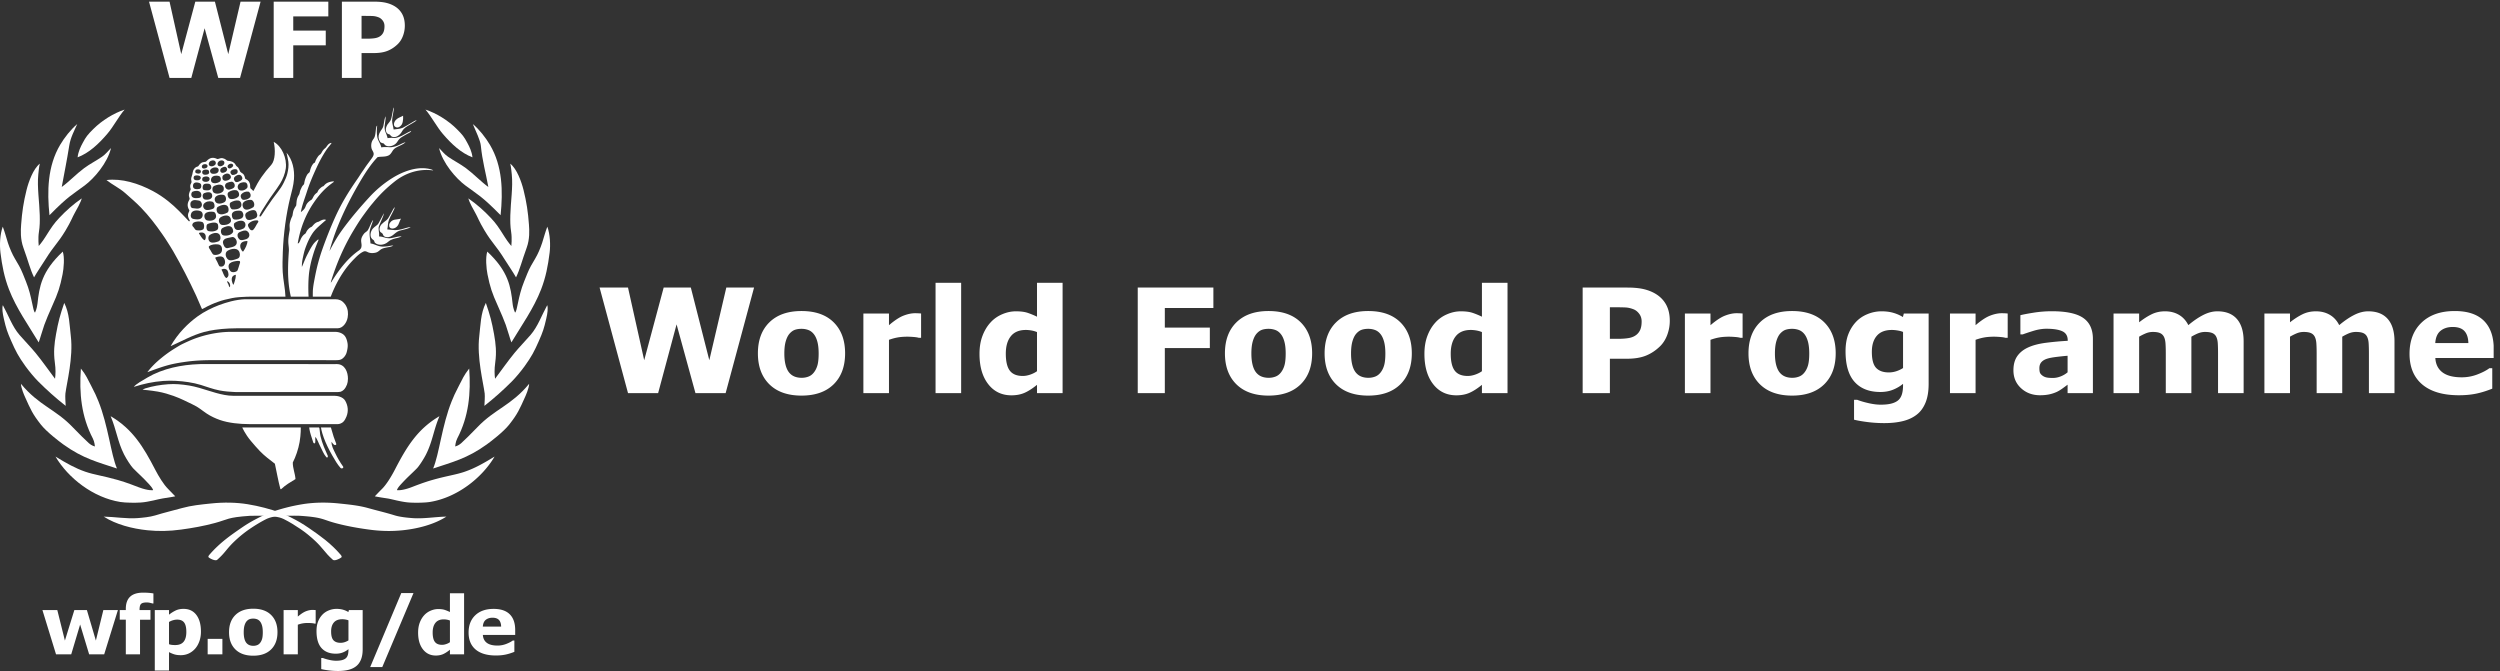 <svg xmlns="http://www.w3.org/2000/svg" viewBox="0 0 1408.187 377.947" height="377.947" width="1408.187"><rect x="0" y="0" width="1408.187" height="377.947" fill="#333333" stroke="none"/><defs><clipPath id="a"><path d="M0 0h10561v2834.65H0z"></path></clipPath></defs><g clip-path="url(#a)" fill="#fff" transform="matrix(.133 0 0 -.133 0 377.947)"><path d="M3193.57 1623.83l-120.39-447.06h-127.81L2865.41 1468l-78.16-291.23h-127.5l-120.4 447.06h120.34l68.58-307.75 82.5 307.75h114.99l78.27-307.75 72.01 307.75h117.53M3446.1 1263.24c7.01 8.6 12.26 18.96 15.77 31.08 3.49 12.11 5.25 28.87 5.25 50.28 0 19.82-1.8 36.43-5.41 49.85-3.6 13.41-8.6 24.12-15.01 32.12-6.41 8.2-14.11 14.01-23.12 17.43-9 3.38-18.72 5.08-29.12 5.08-10.41 0-19.66-1.39-27.77-4.19-8.1-2.81-15.87-8.41-23.26-16.82-6.61-7.8-11.87-18.52-15.77-32.13-3.91-13.61-5.86-30.72-5.86-51.34 0-18.41 1.71-34.36 5.11-47.88 3.4-13.52 8.4-24.37 15.01-32.58 6.4-7.81 14.06-13.5 22.97-17.11 8.9-3.6 19.07-5.41 30.47-5.41 9.81 0 19.17 1.65 28.08 4.96 8.89 3.3 16.46 8.85 22.66 16.66zm133.02 81.97c0-55.44-16.18-99.13-48.49-131.06-32.33-31.92-77.72-47.88-136.17-47.88-58.44 0-103.83 15.96-136.16 47.88-32.32 31.93-48.49 75.62-48.49 131.06 0 55.85 16.26 99.68 48.79 131.5 32.53 31.83 77.81 47.73 135.86 47.73 58.85 0 104.34-16.01 136.46-48.02 32.13-32.03 48.2-75.76 48.2-131.21M3900.96 1410.96h-9.58c-4.59 1.59-11.99 2.8-22.18 3.6-10.18.79-18.67 1.2-25.45 1.2-15.38 0-28.96-1-40.74-3-11.79-2.01-24.47-5.4-38.05-10.21v-225.78h-108.39v337.18h108.39v-49.55c23.77 20.42 44.43 33.97 62.01 40.68 17.57 6.71 33.75 10.07 48.53 10.07 3.79 0 8.09-.11 12.88-.3 4.8-.21 8.99-.51 12.58-.9v-102.99M3962.21 1176.77h108.39v467.18h-108.39zM4391.86 1269.57v165.7c-7.6 3.2-15.58 5.51-23.97 6.91-8.38 1.41-16.07 2.11-23.07 2.11-28.36 0-49.63-8.87-63.81-26.62-14.17-17.74-21.27-42.35-21.27-73.82 0-33.08 5.69-57.08 17.08-72.02 11.38-14.93 29.65-22.39 54.82-22.39 9.79 0 20.17 1.84 31.15 5.56 10.99 3.7 20.67 8.56 29.07 14.57zm108.37-92.8h-108.37v35.13c-18.61-15.21-35.99-26.42-52.19-33.63-16.2-7.19-34.88-10.8-56.07-10.8-40.99 0-73.77 15.8-98.36 47.43-24.6 31.62-36.89 74.26-36.89 127.9 0 28.63 4.16 54 12.45 76.12 8.3 22.11 19.64 41.07 34.04 56.89 13.59 15.01 30.08 26.67 49.47 34.98 19.4 8.3 38.79 12.45 58.18 12.45 20.19 0 36.73-2.14 49.63-6.44 12.88-4.32 26.14-9.77 39.74-16.37v143.52h108.37v-467.18M5138.85 1537.36h-205.66v-83.17h190.65v-86.47h-190.65v-190.95H4818.5v447.06h320.35v-86.47M5424.09 1263.24c7 8.6 12.25 18.96 15.75 31.08 3.5 12.11 5.25 28.87 5.25 50.28 0 19.82-1.79 36.43-5.41 49.85-3.58 13.41-8.59 24.12-15.01 32.12-6.39 8.2-14.09 14.01-23.11 17.43-9.01 3.38-18.72 5.08-29.11 5.08-10.42 0-19.66-1.39-27.79-4.19-8.1-2.81-15.87-8.41-23.25-16.82-6.62-7.8-11.87-18.52-15.78-32.13-3.91-13.61-5.86-30.72-5.86-51.34 0-18.41 1.71-34.36 5.12-47.88 3.39-13.52 8.4-24.37 15.02-32.58 6.39-7.81 14.05-13.5 22.96-17.11 8.9-3.6 19.07-5.41 30.47-5.41 9.81 0 19.17 1.65 28.08 4.96 8.89 3.3 16.45 8.85 22.67 16.66zm132.99 81.97c0-55.44-16.15-99.13-48.47-131.06-32.35-31.92-77.73-47.88-136.16-47.88-58.45 0-103.85 15.96-136.18 47.88-32.31 31.93-48.48 75.62-48.48 131.06 0 55.85 16.26 99.68 48.79 131.5 32.54 31.83 77.81 47.73 135.87 47.73 58.84 0 104.33-16.01 136.45-48.02 32.12-32.03 48.18-75.76 48.18-131.21M5846.23 1263.24c7 8.6 12.25 18.96 15.75 31.08 3.5 12.11 5.25 28.87 5.25 50.28 0 19.82-1.8 36.43-5.41 49.85-3.59 13.41-8.59 24.12-15.01 32.12-6.39 8.2-14.1 14.01-23.12 17.43-9 3.38-18.71 5.08-29.11 5.08-10.41 0-19.66-1.39-27.79-4.19-8.09-2.81-15.86-8.41-23.24-16.82-6.62-7.8-11.88-18.52-15.78-32.13-3.91-13.61-5.86-30.72-5.86-51.34 0-18.41 1.71-34.36 5.12-47.88 3.39-13.52 8.39-24.37 15.02-32.58 6.39-7.81 14.04-13.5 22.95-17.11 8.91-3.6 19.08-5.41 30.48-5.41 9.81 0 19.16 1.65 28.08 4.96 8.89 3.3 16.44 8.85 22.67 16.66zm132.99 81.97c0-55.44-16.16-99.13-48.47-131.06-32.35-31.92-77.73-47.88-136.17-47.88-58.44 0-103.84 15.96-136.17 47.88-32.31 31.93-48.49 75.62-48.49 131.06 0 55.85 16.27 99.68 48.79 131.5 32.54 31.83 77.81 47.73 135.87 47.73 58.85 0 104.34-16.01 136.46-48.02 32.12-32.03 48.18-75.76 48.18-131.21M6276.17 1269.57v165.7c-7.61 3.2-15.57 5.51-23.97 6.91-8.4 1.41-16.07 2.11-23.06 2.11-28.38 0-49.63-8.87-63.81-26.62-14.19-17.74-21.28-42.35-21.28-73.82 0-33.08 5.7-57.08 17.08-72.02 11.37-14.93 29.65-22.39 54.82-22.39 9.79 0 20.16 1.84 31.15 5.56 10.98 3.7 20.68 8.56 29.07 14.57zm108.38-92.8h-108.38v35.13c-18.61-15.21-36-26.42-52.18-33.63-16.2-7.19-34.89-10.8-56.08-10.8-40.98 0-73.77 15.8-98.35 47.43-24.6 31.62-36.9 74.26-36.9 127.9 0 28.63 4.15 54 12.45 76.12 8.29 22.11 19.65 41.07 34.04 56.89 13.59 15.01 30.08 26.67 49.48 34.98 19.39 8.3 38.78 12.45 58.17 12.45 20.18 0 36.74-2.14 49.62-6.44 12.89-4.32 26.15-9.77 39.75-16.37v143.52h108.38v-467.18M6952.59 1480.15c0 12.59-3.41 23.42-10.21 32.51-6.8 9.08-14.7 15.43-23.7 19.01-12.02 4.8-23.72 7.44-35.15 7.94-11.4.5-26.61.75-45.62.75h-19.82v-133.6h33.04c19.61 0 35.77 1.19 48.47 3.59 12.71 2.41 23.36 7.18 31.99 14.38 7.4 6.38 12.74 14.03 16.06 22.92 3.3 8.87 4.94 19.71 4.94 32.5zm119.2 2.57c0-20.02-3.5-39.59-10.51-58.7-7-19.13-17.01-35.18-30.03-48.19-17.82-17.62-37.68-30.93-59.58-39.93-21.93-9-49.19-13.52-81.83-13.52h-71.75v-145.61H6702.8v447.06h189.75c28.42 0 52.39-2.45 71.92-7.36 19.5-4.91 36.76-12.26 51.78-22.06 18.01-11.82 31.77-26.93 41.28-45.35 9.5-18.4 14.26-40.52 14.26-66.34M7380.16 1410.96h-9.58c-4.58 1.59-11.99 2.8-22.18 3.6-10.18.79-18.67 1.2-25.45 1.2-15.38 0-28.95-1-40.73-3-11.8-2.01-24.49-5.4-38.06-10.21v-225.78h-108.38v337.18h108.38v-49.55c23.76 20.42 44.43 33.97 62.01 40.68 17.57 6.71 33.75 10.07 48.54 10.07 3.79 0 8.08-.11 12.88-.3 4.78-.21 8.98-.51 12.57-.9v-102.99M7641.4 1263.24c7 8.6 12.26 18.96 15.78 31.08 3.48 12.11 5.25 28.87 5.25 50.28 0 19.82-1.82 36.43-5.4 49.85-3.62 13.41-8.63 24.12-15.02 32.12-6.42 8.2-14.12 14.01-23.12 17.43-9 3.38-18.72 5.08-29.13 5.08-10.42 0-19.66-1.39-27.76-4.19-8.11-2.81-15.87-8.41-23.27-16.82-6.61-7.8-11.86-18.52-15.77-32.13-3.9-13.61-5.86-30.72-5.86-51.34 0-18.41 1.71-34.36 5.1-47.88 3.42-13.52 8.42-24.37 15.02-32.58 6.4-7.81 14.07-13.5 22.98-17.11 8.89-3.6 19.05-5.41 30.46-5.41 9.8 0 19.16 1.65 28.08 4.96 8.9 3.3 16.47 8.85 22.66 16.66zm133.02 81.97c0-55.44-16.18-99.13-48.5-131.06-32.31-31.92-77.72-47.88-136.16-47.88-58.45 0-103.83 15.96-136.16 47.88-32.33 31.93-48.49 75.62-48.49 131.06 0 55.85 16.25 99.68 48.8 131.5 32.52 31.83 77.81 47.73 135.85 47.73 58.85 0 104.34-16.01 136.46-48.02 32.13-32.03 48.2-75.76 48.2-131.21M8059.68 1283.05v152.83c-6.2 2.59-13.81 4.66-22.78 6.16-8.98 1.5-17.08 2.25-24.27 2.25-28.36 0-49.62-8.17-63.8-24.46-14.19-16.32-21.28-39.1-21.28-68.31 0-32.44 6.04-55.05 18.14-67.87 12.07-12.81 30.01-19.21 53.77-19.21 10.77 0 21.37 1.7 31.74 5.1 10.39 3.4 19.88 7.91 28.48 13.51zm108.38-67.55c0-31.62-4.51-58.24-13.51-79.85-9.01-21.63-21.62-38.54-37.85-50.75-16.2-12.41-35.77-21.36-58.69-26.87-22.91-5.51-48.79-8.26-77.6-8.26-23.43 0-46.51 1.39-69.21 4.21-22.72 2.8-42.38 6.2-58.99 10.2v84.37h13.18c13.19-5.21 29.28-9.95 48.27-14.26 18.99-4.3 35.97-6.46 50.97-6.46 19.97 0 36.22 1.86 48.72 5.56 12.48 3.7 22.02 8.96 28.62 15.76 6.19 6.41 10.7 14.61 13.48 24.61 2.82 10.01 4.23 22.02 4.23 36.04v6.31c-13-10.62-27.41-19.03-43.2-25.22-15.78-6.22-33.38-9.32-52.77-9.32-47.17 0-83.56 14.21-109.16 42.63-25.59 28.43-38.38 71.67-38.38 129.72 0 27.82 3.9 51.83 11.69 72.05 7.81 20.22 18.79 37.83 32.99 52.84 13.2 14 29.45 24.92 48.73 32.72 19.3 7.82 39.03 11.71 59.22 11.71 18.21 0 34.75-2.14 49.62-6.44 14.91-4.32 28.44-10.27 40.65-17.87l3.9 15.02h105.09V1215.5M8502.85 1410.96h-9.59c-4.6 1.59-11.99 2.8-22.17 3.6-10.2.79-18.67 1.2-25.48 1.2-15.37 0-28.94-1-40.73-3-11.78-2.01-24.46-5.4-38.04-10.21v-225.78h-108.41v337.18h108.41v-49.55c23.76 20.42 44.43 33.97 62 40.68 17.58 6.71 33.76 10.07 48.53 10.07 3.8 0 8.1-.11 12.88-.3 4.8-.21 9-.51 12.6-.9v-102.99M8756.57 1264.96V1335c-14.61-1.2-30.41-2.85-47.42-4.94-17.05-2.1-29.95-4.53-38.74-7.34-10.83-3.39-19.08-8.32-24.78-14.81-5.7-6.49-8.55-15.02-8.55-25.58 0-6.99.6-12.68 1.79-17.06 1.21-4.4 4.22-8.59 9.03-12.57 4.6-4 10.09-6.94 16.49-8.83 6.42-1.9 16.43-2.84 30.03-2.84 10.82 0 21.77 2.18 32.88 6.57 11.11 4.39 20.87 10.18 29.27 17.36zm0-52.46c-5.79-4.41-13.02-9.71-21.61-15.91-8.6-6.21-16.72-11.11-24.34-14.71a153.148 153.148 0 0 0-33.01-10.67c-11.4-2.29-23.92-3.44-37.53-3.44-32.02 0-58.84 9.9-80.46 29.71-21.63 19.83-32.43 45.14-32.43 75.97 0 24.62 5.5 44.74 16.53 60.35 10.99 15.61 26.61 27.92 46.81 36.92 20.02 9.02 44.85 15.41 74.47 19.22 29.62 3.8 60.35 6.6 92.17 8.4v1.81c0 18.62-7.6 31.47-22.82 38.58-15.22 7.1-37.62 10.67-67.25 10.67-17.81 0-36.82-3.16-57.05-9.47-20.21-6.31-34.71-11.15-43.53-14.57h-9.9v81.37c11.4 3.01 29.96 6.55 55.68 10.66s51.5 6.16 77.31 6.16c61.46 0 105.85-9.46 133.16-28.37 27.31-18.92 40.98-48.6 40.98-89.03v-229.38h-107.18v35.73M9280.82 1415.76v-238.99h-108.38v168.44c0 16.4-.4 30.37-1.21 41.88-.79 11.51-2.98 20.86-6.6 28.08-3.59 7.19-9.07 12.45-16.36 15.76-7.32 3.3-17.57 4.95-30.77 4.95-10.62 0-20.92-2.16-30.92-6.45-10.02-4.31-19.02-8.87-27.03-13.67v-238.99h-108.38v337.18h108.38v-37.24c18.58 14.61 36.38 26.02 53.37 34.23 16.99 8.2 35.78 12.3 56.38 12.3 22.2 0 41.79-4.95 58.78-14.85 16.98-9.91 30.27-24.47 39.88-43.69 21.57 18.21 42.55 32.53 62.95 42.94 20.38 10.4 40.37 15.6 59.97 15.6 36.36 0 64.01-10.9 82.88-32.71 18.9-21.83 28.35-53.24 28.35-94.29v-219.47h-108.4v168.44c0 16.61-.34 30.62-1.06 42.04-.69 11.39-2.85 20.7-6.43 27.92-3.41 7.19-8.82 12.45-16.23 15.76-7.41 3.3-17.8 4.95-31.23 4.95-8.99 0-17.81-1.56-26.4-4.66-8.62-3.09-19.13-8.26-31.54-15.46M9919.76 1415.76v-238.99h-108.4v168.44c0 16.4-.41 30.37-1.19 41.88-.81 11.51-3.01 20.86-6.6 28.08-3.61 7.19-9.06 12.45-16.36 15.76-7.31 3.3-17.58 4.95-30.79 4.95-10.62 0-20.92-2.16-30.93-6.45-10.01-4.31-19.01-8.87-27.02-13.67v-238.99h-108.38v337.18h108.38v-37.24c18.61 14.61 36.4 26.02 53.39 34.23 16.99 8.2 35.77 12.3 56.38 12.3 22.18 0 41.76-4.95 58.76-14.85 16.99-9.91 30.29-24.47 39.88-43.69 21.59 18.21 42.57 32.53 62.95 42.94 20.4 10.4 40.37 15.6 59.97 15.6 36.4 0 64-10.9 82.9-32.71 18.9-21.83 28.3-53.24 28.3-94.29v-219.47h-108.3v168.44c0 16.61-.4 30.62-1.1 42.04-.7 11.39-2.9 20.7-6.5 27.92-3.4 7.19-8.8 12.45-16.2 15.76-7.4 3.3-17.79 4.95-31.19 4.95-9.02 0-17.82-1.56-26.44-4.66-8.6-3.09-19.1-8.26-31.51-15.46M10453.9 1388.74c-.6 22.62-6.2 39.63-16.8 51.04-10.6 11.41-27.1 17.12-49.6 17.12-20.8 0-37.9-5.41-51.3-16.21-13.4-10.82-20.9-28.14-22.5-51.95zm107.5-63.35H10314c1.6-26.42 11.6-46.64 30.2-60.65 18.5-14.01 45.8-21.02 81.8-21.02 22.8 0 44.9 4.1 66.3 12.31 21.5 8.21 38.4 17.01 50.8 26.43h12v-86.77c-24.4-9.82-47.4-16.92-69.1-21.32-21.6-4.4-45.5-6.6-71.7-6.6-67.7 0-119.5 15.21-155.6 45.63-36 30.42-54 73.76-54 130 0 55.63 17.1 99.73 51.2 132.27 34.1 32.52 80.9 48.77 140.4 48.77 54.8 0 96-13.85 123.7-41.58 27.6-27.72 41.4-67.59 41.4-119.64v-37.83M1340.5 2131.16c12.51 27.07 24.09 48.62 40.79 74.3 7.37 11.33 15.69 19.22 23.11 30.67-3.54 1.03-8.73-1.9-10.96-3.5-7.42-5.38-10.77-14.12-16.71-18.79-14.03-11.09-13.64-21.11-21-26.29-6.57-4.63-8.45-7.68-13.05-14.9-3.08-4.82-5.35-8.73-8.6-18.22-1.15-3.43-3.45-.4-8.92-7.94-7.19-9.8-10.41-20.39-13.39-32.26-.96-3.9-7.59-5.97-11.86-14.07-5.71-10.92-9.43-21.03-11.9-36.95-.62-3.69-6.86-6.25-11.16-16.53-3.05-7.23-5.24-8.83-7.9-22.45-1.65-8.32-5.43-9.51-9.7-21.57-3.3-9.2-3.43-18.06-4.58-30.08-.27-2.33-4.2-6.95-7.83-13.69-6.1-11.26-5.9-18.78-8.32-30.41-.93-4.2-5.65-9.77-10.18-27.79-3.98-15.98-.33-26.58-1.68-34.45-3.53-20.45-7.03-38.21-5.14-58.35.94-9.85 2.44-20.01 1.78-29.48-1.87-29.7-3.48-54.17-3.32-87.83.11-18.32 1.54-43.41 4.32-64.29 3.04-23.06 7.44-41.07 7.44-41.07h75.14s-2.94 43.45.95 89.19c2.31 27.42 8.83 56.48 14.76 76.89 7.51 26.03 12.18 39.51 26.37 73.85.3.76-.1 3.98-3.85.83-7.84-6.58-14.39-12.37-20.58-21.69-9.45-14.25-15.21-25.99-22.87-40.63-8.95-17.02-13.89-31.84-23.11-52.52-.54 14.92 1.88 29.12 4.91 42.87 3.1 14.04 5.56 25.16 9.98 37.26 7.83 21.35 15.43 39.16 27.99 59.03 7.27 11.47 16.57 21.77 26.01 30.32 11.29 10.32 21.73 19.4 33.55 29.5-12.42 6.4-28.96-6.96-32.27-7.65-17.47-3.41-24.58-19.61-29.93-21.83-7.65-3.19-12.07-7.87-17.38-14.32-4.09-4.86-5.32-12.34-9.59-14.98-7.13-4.45-12.37-11.15-17.27-20.51-2.01-3.86-7.5-22.13-13.59-19.78 10.42 61.93 32.28 120 67.38 171.7 22.25 32.77 46.45 60.88 82.12 86.1 4.7 3.33 5.61 4.89-.95 4.66-33.34-4.06-35.38-19.28-40.87-20.71-5.2-1.35-11.65-7.52-15.77-11.53-7.41-7.33-7.28-13.5-10.13-15.43-6.08-4.25-10.66-8.66-14.81-16.02-2.19-3.85-5.86-12.31-9.11-14.24-8.57-4.96-16.86-12.19-20.99-19.99-3.05-5.7-4.27-11.89-8.25-17.49-4.27-6.02-10.23-10.53-15.36-14.88 3.9 26.46 16.37 57.82 24.95 84.87 11.53 36.12 25.54 68.95 41.33 103.07M1417.21 1916.66c28.44 63.86 58.37 111.9 97.26 168.11 5.08 7.37 9.64 14.58 14.08 21.49 2 3.11 11.56 16.85 13.55 19.76 13.04 19.69 18.52 25.71 31.86 44.53 3.62 5.11 6.55 9.13 8.09 15.04 2.84 11.01-6.61 18.39-8.79 28.96-2.2 10.79-.99 22.57 3.96 31.68 3.1 5.7 6.19 7.93 9.31 15.57 6.07 14.74 3.97 46.6 10.87 47.43-1.75-15.12-2.15-32.12.23-46.62 2.76-16.93 13.03-27.19 17.27-45.12 11.43 2.06 23.83 1.57 33.45.74 9.54-.82 21.61 1.83 31.4 5.18 13.26 4.53 24.27 12.78 37.79 15.98-11.5-11.05-27.73-15.2-41.33-23.59-5-3.14-9.71-7.29-13.05-12.45-5.46-8.51-9.78-16.64-18.34-20.37-15.19-6.63-28.24-3.49-45.57-6.71-25.76-26.54-50.01-62.63-72.38-100.59-56.73-95.97-104.04-195.36-131.54-297.28 9.51 17.73 18.6 34.88 28.9 51.75 11.38 18.74 24.18 37.09 38.13 55.47 32.66 43.05 64.97 80.64 101.18 120.19 29.21 31.96 61.24 58.76 96.95 81.18 47.19 29.57 105.41 50.28 156.56 39.6 5.82-1.36 14.14-2.91 17.77-6.74-64.11 8.98-121.54-13.42-164.39-47.74-33.86-27.08-62.39-54.56-91.39-90.27-14.98-17.22-28.45-36.13-41.83-54.45-14.02-19.27-26.45-39.55-38.77-59.83-41.55-68.61-72.99-141.25-96.12-216.51-.66-2.39-.81-4.79-1.46-7.16 1.09 1.69 2.71 3.53 3.81 5.25 31.12 50.61 68.55 99.45 115.96 132.22 4.14 2.82 8.45 8.26 9.57 12.53 5.12 20.09-10.19 29.75 10.99 57.52 4.86 6.38 11.51 8.71 16.1 14.64 8.67 13.4 15.74 37.41 23 43.86-3.65-15.64-12.61-32.14-14.53-48.26-2.03-17.68 2.49-32.14 3.28-50.88 12.52-1.71 22.21-7.01 32.03-10.04 15.28-4.77 24.46-3.56 39.57-2.25 6.45.54 18.15 4.31 25.1 2.89-14.61-7.98-34.33-6.51-49.28-14.14-10.46-5.36-13.49-13.27-27.92-16.05-12.84-2.5-23.64-1.16-31.98 3.12-6.49 3.27-11.56 4.64-17.39 1.85-15.56-7.47-26.18-18.02-38.7-30.65-29.08-29.26-52.81-61.92-74.96-104.75-5.86-11.39-11.13-22.64-16.13-34.25-2.47-5.65-8.6-21.34-8.6-21.34h-75.98s-.19 21.91.52 29.91c1.46 15.95 3.63 27.76 6.72 43.94 4.41 23.26 8.72 44.37 14.76 66.94 5.88 21.96 12.21 42.56 19.74 63.65 15.71 43.96 32.41 86.06 50.67 127.06M682.55 1324.81c27.73 22.67 48.266 35.82 75.958 52.32 11.242 6.74 28.254 14.34 41.336 20.27 47.984 21.68 111.465 37.67 171.27 38.77 1.08 0 1.015-.05 1.015-.05h445.9s-1.66.05 1.56.05c14.19 0 28.22-4.95 36.91-13.14 8.71-8.26 12.87-20.98 15.14-33.63 1.92-10.79.98-20.36-1.53-31.9-1.97-9.1-3.43-14.53-8.51-22.26-3.06-4.71-5.97-7.95-11.68-12.48-5.86-4.69-14.16-6.31-23.67-6.41-1-.04-3.12-.1-3.05-.08.1.08-521.56.08-521.56.08s-3.242.02-4.87.02c-34.15.1-70.094-1.64-103.836-6.04-25.844-3.53-51.743-7.56-76.723-14.06-31.503-8.22-61.835-19.63-92.116-30.92 16.785 22.33 36.16 41.25 58.457 59.46"></path><path d="M837.383 1502.22c27.398 19.79 60.66 36.04 90.12 47.32 14.954 5.66 34.817 11.93 50.6 15.86 19.06 4.81 40.967 8.42 58.827 8.94 5.39.15.79.04.79.04l382.46.04s8.19-.44 11.03-1c7.19-1.55 12.99-4.48 15.39-6.01 5.94-3.81 13.4-11.81 17.3-18.14 9.93-16.35 11.68-34 8.46-52.37-3.67-20.97-19.61-44.86-41.23-45.45-3.77-.1-11.28 0-11.28 0h-414.23s-24.104-.47-35.116-.87c-20.375-.8-42.965-3.12-60.754-5.74-15.215-2.19-30.078-5.07-45.312-9.15-51.07-13.8-95.446-39.69-141.856-59.85 31.258 54.64 73.54 96.49 114.8 126.38M623.434 1242.29c66.488 39.27 146.582 54.76 219.886 57.22 1.742.08 5.22.2 5.22.2l571.73-.04s1.04 0 6.21.04c34.65.04 47.31-34.36 47.15-62.15-.07-9.16-1.62-18.5-4.16-24.77-3.29-8.2-6.93-14.88-12.89-21.34-2.13-2.35-9.78-7.72-13.17-8.56-7.92-1.93-17.67-1.72-17.61-1.72.08 0-425.26-.07-425.26 0 0 0-22.95.92-38.876 2.46-11.47 1.14-20.176 2.33-32.09 4.59-29.285 5.82-53.562 15.36-78.926 23.19-16.918 5.23-34.714 9.12-53.277 11.93-34.132 5.22-71.413 7.6-105.886 4.98-43.847-3.24-82.847-11.83-124.554-25.08 7.054 11 36.37 27.13 56.504 39.05"></path><path d="M931.39 1063.01c-19.542 6.89-38.613 15.78-55.722 27.07-22.285 14.75-33.207 26.48-62.008 39.78-24.644 11.39-44.324 22.64-78.687 35.08-16.582 6.02-43.446 14.28-66.48 18.23-32.907 5.58-64.638 8.04-64.638 8.04s6.72 4.18 10.774 5.43c33.585 10.22 63.245 15.22 97.737 17.76 30.246 2.26 58.03-.69 88.356-5.41 12.44-1.98 28.613-5.8 42.668-9.81 45.637-12.99 97.524-33.59 143.548-33.67 2.57 0 2.277.04 2.277.04h426.315c12.87.04 36.93-4.12 46.6-21.21 11.2-19.67 14.68-43.13 5.27-66.6-2.85-7.05-7.58-17.15-14.37-23.29-5.97-5.39-15.67-8.86-21.27-8.86-1.62-.08-4.4 0-4.4 0h-371.69-2.03c-38 0-85.847 4.61-122.25 17.42M1100.71 931.168c-10.51 10.78-25.01 27.332-38.15 43.03-25.23 30.082-36.52 57.172-36.52 57.172h247.91s.66-28.6-5.07-61.722c-5.36-30.738-16.72-63.16-28.8-86.66-.44-24.078 9.72-46.468 11.39-70.25-20.36-12.5-42.26-24.886-60.51-42.43-1.17-1.07-3.05-1.07-3.82 1.82-9.77 36.66-14.93 69.36-22.95 105.61-22.6 17.46-43.79 33.024-63.48 53.43M1356.2 951.512c-7.01 12.937-12.24 30.027-20.29 40.207-1.73-9.06.4-14.65-.83-23.34-1.13-7.27-7.09-4.24-8.3-.82-3.48 9.838-7.17 21.99-10.35 32.07-5.29 16.82-6.98 31.7-6.98 31.7l41.24.04s1.59-.39 2.32-4.4c1.97-10.39 1.48-20.54 4.33-32.572 3.66-15.507 8.37-29.668 14.07-44.136 4.96-12.742 11.35-25.57 16.55-38.21.7-1.66 1.04-4.86-.21-6.52-1.53-1.923-4.16-1.68-5.67 0-11.81 13.437-16.57 28.628-25.88 45.98M1420.04 922.012c-7.01 14.957-16.88 31.758-16.02 48.726 4.56-5.988 6.44-10.29 12.72-13.63 2.87-.897 8.89-.057 7.38 4.962-2.77 9.36-7.08 17.27-11.06 30.078-5.92 18.952-11.67 39.202-11.67 39.202l-42.1.02s2.33-17.07 11.9-43.28c8.41-23.23 21.4-49.79 35.62-74.668 11.59-20.492 22.11-38.363 35.25-53.32 4.5-5.16 15.54-.633 10.76 6.066-12.47 17.64-24.11 37.172-32.78 55.844M1693.4 2344.9c-9.14-3.97-17.21-9.13-21.77-17.91-3.32-6.31-5.56-15.92.79-21.33 11.12-9.49 24.38.22 29.75 9.91 6.79 12.35 5.02 35.96 5.02 35.96s-7.89-4.11-13.79-6.63"></path><path d="M1703.06 2285.96c3.99 7.54 12.74 15.68 22.33 21.51 10.84 6.63 22.07 13.07 29.88 17.72 7.81 4.7 9.3 7.99 9.3 7.99s-6.44-2.22-9.96-4.3c-19.28-11.49-40.31-24.55-48.87-28.32-10.8-4.71-25.47-5.62-38.7-7.31-2.11 16.69-6.44 23.62-6.39 38.44.11 7.11 1.83 16.34 3.04 22.77 4.14 21.43 4.95 32.25 4.95 32.25s-3.27-3.05-4.46-12.48c-1.35-8.52-2.3-11.66-4.26-21.74-2.22-11.62-4.55-21.47-11.5-28.73-10.02-10.37-19.3-28.82-11.56-42.96 4.51-8.26 12.04-7.06 14.4-9.19 2.35-2.12 3.79-7.2 10.92-9.57 15.39-5.14 32.83 8.66 40.88 23.92"></path><path d="M1683.11 2241.89c5.22 8.49 10.58 14.43 18.81 19.49 13.67 8.32 23.8 13.96 32.13 18.23 3.62 1.81 6.63 3.97 7.55 7.83-3.73-1.4-17.83-8.03-31.83-16.35-10.03-5.99-27.27-13.47-38.85-14-4.59-.2-7.99.93-11.74 1.05-7.77.31-17.67-1.55-17.67-1.55s-2.51 10.98-5.83 18.89c-1.66 4.05-4.35 8.21-5.8 15.82-.97 5.08-1.26 12.7-.86 17.25 1.14 13.73 4.84 27.07 4.2 40.97-8.63-17.93-5.1-40.01-15.23-53.88-4.28-5.83-7.66-10.43-11.02-17.78-5.56-12.06-4.9-24.55 2.62-36.18 4.34-6.63 13.91-6.38 15.56-7.66 2.51-1.86 4.65-8.79 14.01-10.88 16.02-3.59 34.9 3.83 43.95 18.75M1687.58 1891.3c3.73 7.54 6.13 17.42 10.89 24.41-10.76-1.61-12.49-2.84-28.04-4.55-3.39-.32-10.4-3.84-12.72-6.15-6.15-6.21-11.52-11.97-9.13-22.38.92-4.05 4.5-7.02 6.49-7.65 12.93-4.2 26.05 3.49 32.51 16.32"></path><path d="M1700.7 1870.78c14.69 3.43 31.66 10.64 38.48 8.37-13.79-7.33-31.17-10-46.45-14.35-11.65-3.36-19.97-12.16-30.37-20.15-9.55-7.27-22.24-10.22-33.59-4.88-3.83 1.82-7.54 7.99-8.2 11.28-.6 2.63-6.08 5.27-8.89 7.58-2.83 2.36-4.2 8.25-4.26 10.52-.49 20.34 14.98 28.55 29.89 40.49 11.23 9 25.81 47.17 34.7 55.08-1.58-12.3-17.58-35.51-24.55-53.58-5.53-14.39-3.71-25.89-7.28-41.05 10.66-.68 22.54-2.91 33.28-3.08 8.42-.11 18.59 1.72 27.24 3.77"></path><path d="M1685.22 1839.43c-8.25-1.53-18.34-4.13-25.23-5.59-23.95-5.07-35.4 6.66-54.52 6.44 1.68 21.9-5.93 31.71.33 45.87 5.59 12.6 10.76 25.94 15.56 36.62 3.89 8.56 5.07 15.79 5.07 15.79s-5.8-8.69-22.32-40.86c-5.74-11.22-16.02-13.63-25.15-24.23-10.51-12.12-16.54-37.75 2.9-48.51 3.86-2.12 3.3-8.78 6.11-11.47 12.98-12.21 39.19-10.98 55.58 3.9 13.05 11.89 28.91 13.82 42.43 17.32 7.9 2.04 14.83 5.4 14.83 5.4s-3.75 1.53-15.59-.68M1205.22 1585.18c-.94 0-1.96 0 0 0zm-111.88 315.55c-7.99-10.56-11.69-22.7-20.5-31.92-4.6-4.83-11.63-2.57-15.27 2.99-4.05 6.29-10.59 15.18-5.73 21.4 8.01 10.26 24.76 16.81 39 14.96.84-.1 5.43-3.49 2.5-7.43zm-38.34-60.39c-4.47-11.96-17.8-13.26-29.14-15.62-2.12-.46-8.65 0-11.58 2.87-4.9 4.79-9.14 11.34-8.28 19.54.45 5.05 4.67 10.01 9.9 12.03 9.47 3.67 20.69 9.57 30.03 4.33 8.02-4.49 12.23-14.72 9.07-23.15zm-24.55-63.22c-3.27-4.71-11.65 10.95-12.74 18.12-3.13 20.77 15.08 26.07 30.24 25.43.47-12.39-9.13-31.57-17.5-43.55zm-16.39-56.03c-2.97-8.35-4.4-16.04-7.72-23.69-3.22-7.4-16.977-10.04-24.606-7.67-10.894 3.37-20.242 27.83-7.855 37.2 9.475 7.08 19.288 8.22 31.36 9.7 2.17.26 10.27-.23 10.59-.99 2.02-5.07.74-7.61-1.77-14.55zm-18.333-64.59c-2.207-6.42-3.184-13.02-6.02-19.19-1.422-3.13-3.285.98-3.36 1.19-4.28 10.64-6.984 19.65-3.335 29.02 2.066 5.19 9.168 9.96 15.906 10.38-.418-6.67-.89-14.9-3.19-21.4zm-21.65-31.49c-4.92 2.22-4.847 8.55-6.91 12.48-1.94 3.84-6.132 9.13-4.41 14.17 9.5-5.33 13.903-14.83 11.32-26.65zm-16.386 39.31c-11.335 9.32-12.315 24.22-19.862 35.62 8.332 5.33 22.387 4.26 26.707-6.29 3.457-8.48 5.97-20.94-2.633-27.41-.93-.69-3.136-2.81-4.21-1.92zm-42.245 76.85c-1.7 2.43-5.062 9.43-2.5 10.32 20.282 6.98 35.496 7.21 39.832-14.49 3.067-15.48-7.507-28.77-22.332-23.36-4.25 1.58-8.465 18.07-15 27.53zm-29.5 48.99c-1.418 1.79-2.578 7.18-.804 8.56 10.548 8.48 26.032 9.13 38.02 7.96 15.81-1.44 19.06-16.14 16.418-28.32-3.48-16.04-27.8-18.04-34.69-15.37-6.767 2.6-11.49 17.94-18.943 27.17zm3.446 57.04c13.66 8.85 39.786 15.42 44.14-8.57 1.318-7.23-.483-16.83-10.25-19.97-10.034-3.22-21.85-6.69-31.01-2.97-11.274 4.61-13.493 24.65-2.88 31.51zm-14.163 40.35c1.027 4.61 6.128 6.78 10.418 7.88 11.058 2.73 23.425 6.85 33.578.38 3.96-2.5 4.26-6.04 4.78-11.02.9-8.06-.25-14.66-5.562-17.74-10.772-6.32-21.737-6.89-34.256-4.43-10.157 2-10.985 15.47-8.957 24.93zm-11.336-62.21c-9.472 7.01-13.656 16.91-20.636 26.72-1.688 2.4 0 3.39 1.293 3.76 16.805 4.75 29.277-3.64 26.66-21.96-.47-3.56-2.785-11.85-7.316-8.52zm-46.386 56.61c-6.297 5.45-1.918 14.92 3.57 17.68 9.61 4.77 24.707 5.49 34.703 2.12 6.43-2.16 9.684-11.39 8.532-21.46-.486-4.13-1.748-8.68-3.767-10.02-7.613-5.19-19.39-5.39-28.648-3.47-6.55 1.39-8.887 10.34-14.39 15.15zm-7.262 57.25c6.09 13.25 28.31 13.37 40.406 7.46 9.856-4.85 11.094-23.19.332-30.42-8.585-5.72-22.113-3.62-31.218-1.95-12.938 2.38-13.965 15.1-9.52 24.91zm.496 49.6c9.227 8.79 21.188 4.75 32.305 3.22 2.152-.31 4.715-1.82 6.176-3.27 7.59-7.67 8.186-20.24-.267-26.53-9.75-7.25-21.922-2.54-33.64-1.95-3.165.13-6.645 3.85-7.368 6.23-2.11 7.42-3.39 16.5 2.793 22.3zm5.946 41.5c9.8 4.09 26.636 5.97 33.574-5.03 4.262-6.74 3.023-19.22-3.813-21.04-6.695-1.72-29.457-5.5-34.906 7.09-2.7 6.19-1.56 16.16 5.144 18.98zm30.164 35.25c2.836-1.25 4.6-3.52 5.27-7 1.398-7.55-.59-15.75-7.837-17.08-10.89-1.98-27.057-2.61-27 12.78.04 17.17 16.958 16.98 29.568 11.3zm-21.922 31.93c5.797 2.22 15.332 1.72 20.535-.99 2.626-1.37 6.15-5.68 4.67-10.22-1.85-5.93-7.364-8.07-13.63-8.15-6.02-.05-12.926.43-15.355 5.34-2.313 4.66-1.333 12.04 3.78 14.02zm6.77 25.74c5.296 1.93 13.128 1.8 16.98-2.38 5.304-5.79 1.12-15-8.887-14.54-3.52.15-7.696 1.36-9.825 2.58-5.168 2.91-3.457 12.49 1.73 14.34zm23.812 16.59c.68 2.23 4.16 4.85 5.98 5.49 3.973 1.41 8.63 1.7 12.43.18 7.602-3.12 6.555-12.52-1.56-15.82-3.63-1.48-9.213-2.43-11.952-1.48-5.113 1.74-6.535 6.18-4.898 11.63zm23.68-36.77c-8.29-2.42-19.848-2.89-22.325 5.61-4.203 14.42 14.004 16.58 23.45 13.55 6.51-2.06 8.812-16.31-1.125-19.16zm5.492 47.63c2.63 8.94 12.758 13.79 21.93 11.06 7.886-2.31 9.706-13.06 4.382-18.28-2.414-2.36-6.406-4.74-10.703-5.69-9.388-2.1-18.606 3.07-15.61 12.91zm41.254-32.79c-1.485-5.83-5.766-9.84-12.618-11.36-6.808-1.49-16.214-1.91-19.988 2.3-3.598 3.98-5.254 9.57-2.25 13.87 6.024 8.56 17.047 11.56 26.87 9.38 5.607-1.31 9.728-7.05 7.986-14.19zm-3.664 34.31c3.664 8.11 12.957 12.19 21.878 9.47 1.79-.57 5.47-3.45 5.98-6.29 1.06-5.64-.898-10.79-5.608-13.74-6.036-3.84-11.02-6.01-17.95-3.17-5.203 2.18-6.472 8.94-4.3 13.73zm38.437-22.78c4.078-6.9-2.13-13.83-5.277-15.73-6.99-4.09-16.84-6.6-21.05.32-4.142 6.8-.712 14.86 6.51 17.85 6.89 2.86 14.032 7.2 19.817-2.44zm11.59-26.37c4.562-3.77 8.566-11.7 3.098-17.97-5.137-5.9-11.516-7.67-19.59-8.97-5.457-.93-12.438 3.11-13.32 7.93-.81 4.15-1.57 11.72 2.542 15.2 8.024 6.84 18.782 10.8 27.27 3.81zm9.672 44.98c4.307-1.27 7.06-5.82 4.905-10.22-1.313-2.71-5.187-5.64-7.652-7.16-6.762-4.16-12.567-2.46-14.688 2.52-3.894 9.14 9.21 17.29 17.434 14.86zm16.503-22.79c4.747-.42 6.927-3.73 7.867-7.36 1.23-4.87-.38-9.38-4.49-12.14-4.893-3.25-10.987-5.17-15.866-5.25-6.59-.1-12.7 9.57-9.125 15.86 3.785 6.73 13.308 9.61 21.613 8.89zm27.277-34.89c2.81-8.28-3.26-12.14-9.66-15.54-6.5-3.47-15.22-6.71-19.738-2.39-5.766 5.43-8.332 14.58-1.903 20.6 8.91 8.37 25.4 14.65 31.3-2.67zm11.78-20.77c10.46-1.33 12.53-16.2 10.42-21.58-2.39-4.62-7.66-8.24-10.42-9.66-7.68-3.95-16.64-5.45-23.7-1.8-6.42 3.33-9.21 13.09-5.72 20.73 4.73 10.34 19.63 13.6 29.42 12.31zm21.52-46.04c3.58-5 2.79-13.88.67-16.66-6.6-9.01-24.96-14.16-32.54-10.47-5.75 2.82-11.43 15.5-4.69 23.11 7 7.9 19.21 12.61 30.3 10.3 2.47-.54 4.09-3.27 6.26-6.28zm4.64-28.37c5.03-.54 9.51-6.08 11.94-12.11 3.16-7.8-.04-16.89-2.53-18.59-6.02-4.09-25.09-15.57-37.09-8.69-6.6 3.79-8.42 12.44-8.83 17.55-1.32 16.5 23.72 23.27 36.51 21.84zm-70.397-118.09c-2.566 6.55-4.94 16.24.203 20.22 10.394 8.19 33.894 15.37 42.834 2.97 5.81-8.05 4.1-21.7-6.07-26.92-10.51-5.36-31.04-11.54-36.967 3.73zm-50.41-.73c10.43 5.31 25.457 11.7 36.687 4.47 5.137-3.29 10.442-16.95 6.817-23.02-7.7-12.87-27.965-16.15-40.844-12.84-10.97 2.85-14.273 25.53-2.66 31.39zm-9.383 44.5c12.59 8.86 37.44 14.57 43.426-4.77 1.554-5.02 2.437-10.57-.125-14.62-6.972-11.21-24.655-14.16-36.49-12.49-12.806 1.85-18.85 23.43-6.81 31.88zm-10.59 45.07c12.09 6.86 37.856 15.97 43.926-3.67 2.426-8.03 2.184-17.95-4.695-21.49-9.85-5.16-25.456-10.58-36.808-3.5-9.48 6-10.762 23.89-2.422 28.66zm67.676 81.04c-5.063-4.53-10.203-5.5-16.94-7.79-9.443-3.2-19.314 4.07-20.404 13.1-1.816 15.45 14.75 17.76 25.707 19.69 7.988 1.44 12.937-5.73 14.41-10.56 1.503-4.64 1.308-10.87-2.774-14.44zm20.304-36.38c-7.18-10.71-36.16-17.45-42.55-6.43-4.668 8.06-7.574 19.39 1.203 24.8 9.21 5.66 20.137 9.05 30.857 7.12 10.08-1.78 15.21-18.36 10.49-25.49zm15.45-66.33c4.12-6.56 7-15.38.88-23.52-5.55-7.45-25.37-10.94-35.517-8.48-5.566 1.4-8.195 8.16-9.047 12.73-1.176 6.17-1.734 12.38 3.73 17.41 7.852 7.2 18.334 7.04 28.404 7.04 4.14 0 10-2.69 11.55-5.18zm-5.76 22.26c-6.17-11.34-27.084-12.8-36.486-11.55-6.63.89-11.29 11.57-11.098 20.51.07 4.59 1.5 7.64 4.645 9.33 10.446 5.6 21.133 9.35 32.37 7.53 10.96-1.74 15.22-17.22 10.57-25.82zm-110.072 24.43c-7.106 21.88 20.222 28.77 36.176 25.4 11.105-2.31 14.808-23.65 4.476-30.38-12.78-8.32-35.472-11-40.652 4.98zm-41.21-53.73c8.186 8.44 22.972 8.97 34.51 7.42 7.087-.99 10.14-8.15 11.126-15.92 2.76-21.38-25.942-24.98-39.598-19.98-8.996 3.29-13.68 20.58-6.04 28.48zm-5.778 41.41c8.558 10.08 22.875 12.46 34.734 9.21 7.238-1.97 10.59-10.43 10.422-19.91-.137-5.38-3.828-9.29-7.137-10.65-8.43-3.42-18.173-5.96-27.368-4.84-11.344 1.4-18.22 17.26-10.652 26.19zm1.36 45.11c10.526 4.3 30.143 8.14 33.448-6.9 4.46-20.03-19.168-23.28-31.797-19.8-9.667 2.66-11.503 22.72-1.65 26.7zm75.725 33.09c7.872-4.47 9.524-17.08 4.73-24.39-6.366-9.67-28.132-15.28-39.843-6.81-6.68 4.85-10.277 24.73 3.41 29.5 10.934 3.82 21.414 7.53 31.703 1.7zm-11.156 14.38c-8.93-5.52-21.657-7.72-30.098-3.02-7.344 4.01-7.063 14.75-3.418 20.52 5.98 9.62 20.85 10.66 31.132 7.65 8.864-2.57 12.18-19.05 2.383-25.15zm-72.282 15.68c.902 2.86 2.172 3.68 3.95 4.55 7.503 3.58 15.745 4.54 22.937-.08 5.18-3.35 4.722-11.09.886-15.11-5.62-5.91-17.045-6.15-24.358-2.31-4.727 2.46-4.945 8.29-3.414 12.95zm2.398-31.35c3.32 9.49 15.145 8.96 24.106 7.8 11.02-1.44 13.226-15.56 9.312-21.5-5.41-8.2-17.757-6.63-27.586-5.38-7.992 1.02-8.464 11.6-5.832 19.08zm155.504-285.2c2.71-10.71 0-20.89-9.53-24.3-12.247-4.32-28.81-10.65-38.602-4.05-11.2 7.51-16.59 28.81-3.723 37.16 15.2 9.94 45.445 16.45 51.855-8.81zm-16.508 33.3c-8.23-9.35-21.664-9.04-34.85-12.91-5.095-1.47-11.134 3.02-13.786 7.68-4.87 8.7-9.754 20.36-.414 28.77 7.734 7.05 18.28 6.45 27.754 9.28 4.25 1.28 9.457 2.77 14.62-.72 10.674-7.29 14.834-22.91 6.676-32.1zm87.308 140.15c2.32-6.81 5.44-11.8 2.8-18.58-3.15-8.33-11.22-9.47-18.8-12.21-7.07-2.56-18.86-5.8-24.78.4-6.8 7.04-9.55 21.39-1.4 27.55 10.55 7.85 36.6 18.7 42.18 2.84zm143.29 61.18c6.23 25.39 13.97 51.14 15.9 77.97 2.84 40.08-5.8 81.73-31.51 112.08 2.53-13.09 5.88-24.14 7.64-37.88 2.09-16.59-.25-35.07-4.53-51.77-3.24-12.64-8.94-24.93-14.59-36.67-6.67-13.91-16.63-29.04-26.55-41.45-27.81-34.58-71.14-102.07-71.14-102.07s-3.63.26-5.78.26c-.51 8.4 19.44 37.22 29.5 53.35 22.1 35.35 38.83 54.37 58.04 85.03 12.04 19.32 21.23 42.84 24.19 64.16 5.99 43.43-17.43 95.47-51.1 112.79 7.7-32.44 6.9-78.16-10.38-97.4-32.69-36.42-52.12-63.69-75.45-110.39-.67-1.25-6.13 6.3-10.64 9.24-5.06 3.34-2.23 13.36-4.04 20.1-1.64 5.74-4.34 10.15-5.14 11.15-6.91 8.46-13.58 8.99-15.04 11.53-1.67 2.86-.87 10-6.89 18.13-3.01 4.09-10.68 7.12-13.8 10.97-3.37 4.2-4.9 17.05-14.21 22.32-4.42 2.48-6.476 10.19-10.718 13.97-13.086 11.59-26.15 9.35-28.652 10.08-3.368.91-9.938 9.27-21.637 11.28-11.438 1.95-17.73-5.68-23.668-2.92-14.895 6.89-29.156 7.46-44.98-10.18-4.75-5.25-12.965-.34-23.215-8.18-8.997-6.86-9.165-13.2-13.75-14.07-8.606-1.61-15.028-8.5-18.348-16.02-1.723-3.88-3.02-11.7-4.024-16.86-1.41-7.12-5.015-13.7-5.082-18.93-.086-7.28 2.215-11.21 1.57-14.47-1.058-4.71-4.874-9.03-5.34-13.44-.347-2.5-.558-9.16 1.26-12.91 2.292-4.62-1.607-8.64-3.634-13.56-1.934-4.58-3.97-12.42-3.348-17.95.82-7.59 5.164-10.37 1.785-16.35-5.536-9.72-12.536-24.88-.266-44.25 2.254-3.54-5.14-10.43-5.555-20.54-.47-11 6.17-19.13 7.987-24 .344-1.75-2.922-1.65-3.043-3.53-29.222 30.9-55.062 59.39-88.95 86.22-20.702 16.36-41.17 30.12-64.108 42.41-61.29 32.86-132.492 54.85-196.992 46.82 24.285-19.57 54.94-33.51 79.89-55.72 23.64-21.06 45.09-39.04 66.62-61.41 33.794-35.1 61.255-70.7 89.868-112.01 8.5-12.23 14.094-20.41 22.012-33.17 7.98-12.76 16.844-26.31 24.106-38.96 36.613-63.58 66.613-122.44 96.98-187.59 8.422-18.01 15.504-36.87 23.762-54.78 2.21-4.86 5.375-1.25 7.61 0 10.976 6.35 22.648 11.66 34.046 17.04 9.098 4.18 17.38 7.06 25.512 10.18 20.54 7.83 40.03 12.08 61.55 16.55 35.91 7.52 100.44 5.97 100.44 5.97l122.33.04h3.34c-1.28 35.07-9.61 69.15-11.64 104.32-1.54 28.5-.59 56.04.41 84.59 2.74 77.36 14.11 160.4 31.39 230.88M395.137 2295.17c-23.87-23.8-30.992-32.56-44.91-58.88-8.2-15.47-18.61-35.34-21.58-60.93 49.052 18.68 89.072 56.78 125.236 98.87 26.754 31.2 47.504 72.6 73.887 103.42-46.47-15.58-95.504-45.51-132.633-82.48"></path><path d="M254.71 2228.26c18.493 31.24 44.98 65.01 72.442 88.06-12.718-28.57-28.382-56.88-33.77-90.68-10.67-67.26-20.745-114.38-31.905-175.78 30.503 21.76 62.683 55.95 95.03 79.82 24.997 18.36 50.052 30.63 75.76 48.3 15.276 10.54 25.233 24.08 37.944 36.76-15.144-63.84-71.163-128.27-111.272-158.31-50.387-37.79-68.45-43.81-149.422-126.14-10.282 101.66-8.454 207.32 45.195 297.97"></path><path d="M89.523 1890.6c3.766 52.8 10.102 95.02 22.926 146.52 8.988 35.97 28.34 89.51 56.245 111.47-3.418-13.05-5.215-32.6-6.53-45.79-5.47-54.39 4.944-117.57 6.187-171.91.617-26.71.382-47.31-3.618-72.41-4.136-26.33-.687-58.62-.687-58.62s14.426 16.47 27.305 36.99c28.144 44.7 37.16 57.97 59.836 82.19 28.132 30.05 59.597 57.87 95.124 82.52-4.285-16.7-22.425-49.16-29.92-62.21-10.005-17.46-14.544-33.32-38.216-72.85-33.313-55.55-48.153-63.04-85.14-122.45-8.01-12.92-40.848-62.06-48.806-77.08-17.328 35.86-23.863 67.19-45.12 125.56-13.352 36.68-11.356 73.36-9.587 98.07"></path><path d="M38.09 1615.93c-20.086 52.08-29.29 100.4-36.098 155.23-4.16 33.55-2.226 78.27 9.746 110.52 3.14-7.87 9.547-27.86 10.414-30.86 8.907-29.96 12.633-44.35 25.082-73.25 9.524-22.16 21.168-39.83 33.63-61.73 11.327-19.99 20.89-46.31 29.085-66.45 26.374-64.57 28.32-125.02 38.413-131.62 7.258 15.54 9.532 30.42 10.344 37.75 7.84 71.45 17.25 136.39 107.227 220.6 8.254-25.07 4.07-71.28-.89-96.03-10.76-54.12-19.446-80.11-43.282-132.56-12.598-27.62-29.418-68.27-34.028-81.73-12.082-35.07-16.218-53.45-23.82-74.2-42.476 70.79-94.758 143.88-125.824 224.33"></path><path d="M108.12 1290.31c-30.245 42.11-41.265 63.27-60.948 108.07-16.528 37.6-21.28 51.54-30.96 93.64-5.29 22.95-8.278 43.77-4.173 57.34 23.68-42.87 39.84-90.85 70.812-126.41 24.59-28.2 48.277-52.23 67.824-76.03 29.988-36.59 53.6-71.22 82.383-109.3 2.424 19.08 3.362 38.42-.927 69.71-5.856 42.85-2.246 77.98 5.238 119.49 9.49 52.65 16.446 78.71 34.716 131.98 22.348-43.83 22.262-94.54 27.87-141.03 10.83-90.19-17.39-197.77-22.94-242.59-1.485-11.82.562-40.98 1.16-52.33-42.2 33.23-79.742 66.78-116.14 103.28-16.587 16.55-39.345 43.97-53.915 64.18"></path><path d="M268.102 959.53c-19.215 13.85-70.844 53.3-95.29 84.36-35.6 45.21-43.437 64.59-66.92 116.6-2.88 6.33-16.17 35.76-17.255 55.76 76.945-92.91 145.832-106.74 219.23-183.83 26.934-28.24 54.516-54.818 69.07-68.158 11.172-10.274 25.043-13.403 25.043-13.403s-1.445 19.812-8.687 33.59c-48.97 93.6-58.21 191.43-50.78 296.45 22.35-27.68 29.4-46.15 43.585-72.91 15.43-29.14 23.297-47.17 30.507-65.12 41.903-104.27 52.805-224.74 78.692-285.37-79.91 26.94-142.84 41.31-227.195 102.03"></path><path d="M595.824 713.44c-21.613-1.452-63.992-1.33-86.586 2.36-114.394 18.302-220.726 101.212-274.215 192.27 48.497-29.59 83.563-49.34 126.21-64.1 37.986-13.13 74.01-17.02 137.42-35.02 38.26-10.82 76.144-26.14 89.452-31.122 42.418-15.797 60.278-11.906 60.278-11.906s0 6.437-15.844 23.726c-31.58 34.454-43.142 42.704-69.122 69.204-8.53 8.75-28.074 38.476-37.996 58.238-28.074 55.88-31.192 100.67-56.828 162.05 93.554-54.94 139.125-130.742 188.59-226.312 15.21-29.27 35.777-63.078 54.57-81.656 12.637-12.48 30.44-31.422 30.44-31.422s-13.046-3.07-53.663-9.06c-18.22-2.678-57.05-14.768-92.706-17.25M1049.31 706.19c49.39-8.08 93.27-20.08 138.19-35.49 12.07-4.16 30.44-13.278 43.16-19.72 31.84-16.21 50.16-26.718 77.52-45.55 44.07-30.328 91.41-63.05 134.12-112.66.91-.97 7.82-8.348 3.22-11.97-8.37-6.538-29-15.902-35.85-9.84-39.08 34.76-37.11 45.9-84.47 88.79-12.15 10.94-30.49 26.29-52.41 41.27-21.37 14.628-47.21 30.6-71.22 42.46-21.82 10.72-55.42 13.942-74.28 13.942l.25-.133c-8.57.33-57.83.6-69.24-.142-96.808-6.636-92.066-15.29-147.886-30.41-45.906-12.5-95.16-21.386-144.05-27.95-50.09-6.82-94.91-7.64-141.86-2.827-63.65 6.54-133.274 24.302-185.242 57.77 47.515-.8 96.304-9.92 143.57-6.308 19.887 1.547 52.156 4.527 74.008 11.27 43.418 13.34 68.332 18.538 114.312 31.347 39.512 11 79.344 14.812 120.606 19.16 57.105 6.11 109.992 4.73 157.552-3.01M1934.51 2295.17c23.88-23.8 31.03-32.56 44.94-58.88 8.21-15.47 18.62-35.34 21.59-60.93-49.1 18.68-89.08 56.78-125.27 98.87-26.77 31.2-47.49 72.6-73.87 103.42 46.48-15.58 95.5-45.51 132.61-82.48"></path><path d="M2074.97 2228.26c-18.51 31.24-44.99 65.01-72.44 88.06 12.84-30.75 31.56-69.05 33.76-90.68 6.83-67.73 20.74-114.38 31.91-175.78-30.49 21.76-62.71 55.95-95.06 79.82-24.94 18.36-50.01 30.63-75.7 48.3-15.31 10.54-25.26 24.08-37.98 36.76 15.15-63.84 71.17-128.27 111.28-158.31 50.37-37.79 68.44-43.81 149.38-126.14 10.27 101.66 8.45 207.32-45.15 297.97"></path><path d="M2240.16 1890.6c-3.81 52.8-10.08 95.02-22.93 146.52-8.99 35.97-28.34 89.51-56.29 111.47 3.45-13.05 5.22-32.6 6.56-45.79 5.52-54.39-4.88-117.57-6.17-171.91-.62-26.71-.39-47.31 3.58-72.41 4.15-26.33.72-58.62.72-58.62s-14.42 16.47-27.33 36.99c-28.09 44.7-37.11 57.97-59.84 82.19-28.11 30.05-59.6 57.87-95.14 82.52 4.34-16.7 22.46-49.16 29.96-62.21 10.05-17.46 14.53-33.32 38.22-72.85 33.3-55.55 48.15-63.04 85.1-122.45 8.01-12.92 40.9-62.06 48.85-77.08 17.34 35.86 23.86 67.19 45.12 125.56 13.39 36.68 11.38 73.36 9.59 98.07"></path><path d="M2291.58 1615.93c20.08 52.08 29.27 100.4 36.12 155.23 4.16 33.55 2.19 78.27-9.75 110.52-3.15-7.87-9.53-27.86-10.42-30.86-8.94-29.96-12.64-44.35-25.06-73.25-9.53-22.16-21.24-39.83-33.66-61.73-11.33-19.99-20.88-46.31-29.12-66.45-26.34-64.57-28.29-125.02-38.38-131.62-7.29 15.54-9.54 30.42-10.33 37.75-7.85 71.45-17.27 136.39-107.23 220.6-8.28-25.07-4.08-71.28.84-96.03 10.8-54.12 19.53-80.11 43.32-132.56 12.6-27.62 29.42-68.27 34.06-81.73 12.01-35.07 16.17-53.45 23.83-74.2 42.44 70.79 94.73 143.88 125.78 224.33"></path><path d="M2221.56 1290.31c30.28 42.11 41.26 63.27 60.94 108.07 16.52 37.6 21.26 51.54 30.98 93.64 5.29 22.95 8.26 43.77 4.14 57.34-23.62-42.87-39.87-90.85-70.83-126.41-24.54-28.2-48.24-52.23-67.79-76.03-29.96-36.59-53.64-71.22-82.38-109.3-2.4 19.08-3.38 38.42.88 69.71 5.9 42.85 2.29 77.98-5.2 119.49-9.49 52.65-16.44 78.71-34.7 131.98-22.33-43.83-22.27-94.54-27.88-141.03-10.86-90.19 17.43-197.77 22.98-242.59 1.44-11.82-.6-40.98-1.2-52.33 42.2 33.23 79.75 66.78 116.14 103.28 16.59 16.55 39.29 43.97 53.92 64.18"></path><path d="M2061.59 959.53c19.19 13.85 70.83 53.3 95.27 84.36 35.6 45.21 43.45 64.59 66.93 116.6 2.83 6.33 16.17 35.76 17.25 55.76-76.94-92.91-145.83-106.74-219.23-183.83-26.93-28.24-54.49-54.818-69.06-68.158-11.17-10.274-25.04-13.403-25.04-13.403s1.43 19.812 8.66 33.59c48.98 93.6 58.23 191.43 50.76 296.45-22.28-27.68-29.38-46.15-43.55-72.91-15.4-29.14-23.29-47.17-30.47-65.12-41.94-104.27-52.89-224.74-78.76-285.37 79.97 26.94 142.88 41.31 227.24 102.03"></path><path d="M1733.85 713.44c21.66-1.452 64-1.33 86.62 2.36 114.39 18.302 220.69 101.212 274.19 192.27-48.55-29.59-83.61-49.34-126.22-64.1-38.01-13.13-74.01-17.02-137.39-35.02-38.3-10.82-76.17-26.14-89.49-31.122-42.41-15.797-60.27-11.906-60.27-11.906s0 6.437 15.84 23.726c31.58 34.454 43.16 42.704 69.1 69.204 8.56 8.75 28.11 38.476 38.02 58.238 28.07 55.88 31.2 100.67 56.86 162.05-93.55-54.94-139.22-130.742-188.65-226.312-15.17-29.27-35.74-63.078-54.51-81.656-12.62-12.48-30.47-31.422-30.47-31.422s13.05-3.07 53.7-9.06c18.2-2.678 57-14.768 92.67-17.25M1280.37 706.19c-49.38-8.08-93.23-20.08-138.18-35.49-12.12-4.16-30.46-13.278-43.18-19.72-31.83-16.21-50.12-26.718-77.51-45.55-44.102-30.328-91.37-63.05-134.12-112.66-.927-.97-7.86-8.348-3.224-11.97 8.387-6.538 29.024-15.902 35.817-9.84 39.097 34.76 37.113 45.9 84.517 88.79 12.1 10.94 30.44 26.29 52.39 41.27 21.42 14.628 47.19 30.6 71.22 42.46 21.79 10.72 55.45 13.942 74.28 13.942l-.27-.133c8.59.33 57.83.6 69.27-.142 96.82-6.636 92.06-15.29 147.85-30.41 45.94-12.5 95.18-21.386 144.08-27.95 50.06-6.82 94.91-7.64 141.86-2.827 63.66 6.54 133.26 24.302 185.2 57.77-47.48-.8-96.24-9.92-143.55-6.308-19.91 1.547-52.13 4.527-73.99 11.27-43.42 13.34-68.35 18.538-114.29 31.347-39.53 11-79.36 14.812-120.6 19.16-57.13 6.11-110.01 4.73-157.57-3.01M1103.64 2834.65l-86.96-322.88h-92.305l-57.738 210.34-56.457-210.34h-92.082l-86.95 322.88h86.903l49.532-222.26 59.586 222.26h83.05l56.528-222.26 52.004 222.26h84.89M1390.51 2772.2h-148.54v-60.07h137.7v-62.45h-137.7v-137.91h-82.81v322.88h231.35v-62.45M1628.38 2730.89c0 9.08-2.46 16.9-7.36 23.46-4.93 6.57-10.63 11.15-17.13 13.74-8.68 3.46-17.13 5.37-25.37 5.73-8.25.36-19.24.55-32.97.55h-14.31v-96.5h23.85c14.17 0 25.84.87 35.03 2.6 9.18 1.73 16.87 5.2 23.08 10.39 5.35 4.6 9.22 10.13 11.6 16.55 2.39 6.41 3.58 14.24 3.58 23.48zm86.09 1.84c0-14.45-2.54-28.58-7.59-42.39-5.06-13.8-12.29-25.41-21.68-34.8-12.88-12.73-27.22-22.34-43.05-28.84-15.82-6.51-35.53-9.75-59.08-9.75h-51.83v-105.18h-83.27v322.88h137.05c20.53 0 37.83-1.77 51.92-5.31 14.1-3.55 26.58-8.86 37.42-15.95 13-8.52 22.94-19.43 29.81-32.73 6.87-13.3 10.3-29.28 10.3-47.93M499.312 257.87l-58.046-187.3H377.52l-38.168 126.27-37.707-126.27h-64.38l-57.542 187.3h62.988l32.153-129.08 39.965 129.08h53.207l38-129.08 31.633 129.08h61.644M649.77 286.082h-4.493c-2.66.777-6.12 1.656-10.394 2.648-4.27 1-8.844 1.508-13.727 1.508-11.754 0-19.707-2.11-23.867-6.328-4.153-4.238-6.23-12.398-6.23-24.53v-1.51h46.198v-40.68h-44.2V70.57h-60.222v146.62h-25.684v40.68h25.684v5.18c0 22.91 6.094 40.08 18.273 51.54 12.175 11.47 30.605 17.19 55.292 17.19 8.895 0 16.957-.31 24.184-.92 7.226-.598 13.625-1.42 19.184-2.42v-42.358M789.145 165.55c0 18.2-3.106 31.42-9.317 39.65-6.21 8.198-16.035 12.32-29.457 12.32-5.66 0-11.483-.88-17.472-2.598-5.988-1.703-11.703-4.184-17.14-7.402v-94.08c3.988-1.56 8.265-2.56 12.816-3.01 4.547-.45 9.04-.66 13.477-.66 15.864 0 27.684 4.628 35.45 13.902 7.766 9.258 11.645 23.226 11.645 41.88zm61.886 1.27c0-15.468-2.362-29.53-7.08-42.21-4.72-12.67-10.915-23.122-18.575-31.348-7.992-8.672-17.05-15.25-27.152-19.68-10.11-4.46-20.938-6.684-32.493-6.684-10.656 0-19.714 1.153-27.152 3.41-7.44 2.294-15.047 5.493-22.82 9.59V1.84h-60.215v256.03h60.215v-19.51c9.215 7.34 18.63 13.28 28.234 17.85 9.606 4.57 20.688 6.84 33.238 6.84 23.32 0 41.454-8.562 54.39-25.69 12.942-17.122 19.41-40.64 19.41-70.54M879.488 70.57h62.387v65.54h-62.387zM1101.27 118.61c3.89 4.77 6.81 10.53 8.75 17.25 1.95 6.742 2.92 16.062 2.92 27.95 0 11-.99 20.23-2.99 27.678-2.01 7.46-4.79 13.39-8.34 17.852-3.57 4.57-7.85 7.79-12.85 9.68-5.01 1.878-10.4 2.84-16.18 2.84-5.78 0-10.92-.778-15.43-2.348-4.51-1.543-8.82-4.66-12.93-9.332-3.67-4.34-6.58-10.282-8.76-17.848-2.16-7.562-3.24-17.07-3.24-28.523 0-10.228.94-19.1 2.83-26.6 1.89-7.52 4.67-13.538 8.33-18.108 3.57-4.332 7.82-7.5 12.77-9.512 4.94-1.988 10.59-2.988 16.93-2.988 5.45 0 10.65.898 15.6 2.757 4.94 1.812 9.15 4.902 12.59 9.25zm73.89 45.53c0-30.8-8.99-55.08-26.94-72.812-17.97-17.726-43.17-26.598-75.64-26.598s-57.69 8.872-75.646 26.598c-17.957 17.73-26.938 42.012-26.938 72.813 0 31.02 9.03 55.372 27.11 73.05 18.064 17.69 43.224 26.54 75.474 26.54 32.7 0 57.96-8.898 75.8-26.7 17.85-17.792 26.78-42.09 26.78-72.89M1336.89 200.672h-5.33c-2.56.887-6.66 1.558-12.32 2.008-5.66.43-10.37.66-14.14.66-8.55 0-16.09-.57-22.64-1.68-6.54-1.11-13.59-2.988-21.13-5.66V70.57h-60.22v187.3h60.22v-27.518c13.2 11.347 24.69 18.886 34.44 22.617 9.77 3.71 18.76 5.59 26.96 5.59 2.11 0 4.5-.06 7.17-.18 2.66-.118 4.99-.27 6.99-.51v-57.198M1475.76 129.61v84.902c-3.44 1.45-7.65 2.578-12.65 3.418-4.99.84-9.49 1.25-13.48 1.25-15.76 0-27.58-4.532-35.45-13.59-7.87-9.07-11.82-21.7-11.82-37.95 0-18.01 3.36-30.57 10.08-37.7 6.7-7.112 16.66-10.678 29.86-10.678 6 0 11.88.957 17.64 2.847 5.77 1.878 11.06 4.378 15.82 7.5zm60.22-37.54c0-17.558-2.5-32.34-7.51-44.35-5.01-12.02-12.01-21.41-21.03-28.19-9-6.91-19.86-11.87-32.6-14.94-12.73-3.05-27.11-4.59-43.12-4.59-13.01 0-25.82.78-38.44 2.352-12.63 1.558-23.55 3.45-32.78 5.66V54.88h7.33c7.33-2.892 16.26-5.52 26.82-7.91 10.55-2.4 19.98-3.59 28.31-3.59 11.1 0 20.13 1.042 27.07 3.09 6.94 2.05 12.24 4.98 15.9 8.75 3.45 3.57 5.95 8.12 7.49 13.67 1.56 5.56 2.34 12.24 2.34 20.02v3.512c-7.22-5.902-15.21-10.563-23.99-14-8.77-3.46-18.55-5.184-29.32-5.184-26.22 0-46.43 7.89-60.64 23.703-14.22 15.78-21.32 39.78-21.32 72.048 0 15.453 2.17 28.782 6.49 40.024 4.33 11.226 10.44 21.008 18.32 29.347 7.34 7.788 16.36 13.85 27.07 18.18 10.72 4.34 21.69 6.51 32.91 6.51 10.11 0 19.3-1.19 27.57-3.58 8.27-2.4 15.8-5.7 22.58-9.94l2.17 8.34h58.38V92.07M1751.25 330.12l-132.29-313.6h-51.19l131.74 313.6h51.74M1905.52 121.922v91.68a58.463 58.463 0 0 1-13.26 3.82c-4.64.777-8.89 1.18-12.77 1.18-15.69 0-27.46-4.91-35.3-14.73-7.85-9.833-11.78-23.442-11.78-40.86 0-18.3 3.16-31.582 9.46-39.84 6.28-8.274 16.4-12.41 30.33-12.41 5.41 0 11.16 1.04 17.24 3.09 6.08 2.046 11.44 4.75 16.08 8.07zm59.98-51.352h-59.98V90c-10.3-8.422-19.91-14.63-28.87-18.61-8.96-3.992-19.32-5.98-31.03-5.98-22.68 0-40.83 8.75-54.44 26.25-13.6 17.5-20.41 41.102-20.41 70.78 0 15.84 2.31 29.892 6.9 42.11 4.59 12.25 10.86 22.74 18.82 31.49 7.52 8.3 16.65 14.76 27.39 19.35 10.73 4.59 21.46 6.9 32.18 6.9 11.18 0 20.34-1.188 27.47-3.58 7.13-2.382 14.47-5.39 21.99-9.038v79.406h59.98V70.57M2122.44 187.852c-.33 12.52-3.44 21.937-9.31 28.25-5.86 6.32-15 9.468-27.41 9.468-11.52 0-20.98-2.992-28.41-8.968-7.42-5.973-11.58-15.563-12.46-28.75zm59.48-35.063h-136.9c.89-14.6 6.45-25.802 16.69-33.552 10.25-7.75 25.34-11.617 45.27-11.617 12.64 0 24.87 2.26 36.72 6.802 11.86 4.547 21.21 9.406 28.09 14.617h6.64v-48c-13.52-5.43-26.25-9.38-38.22-11.802-11.96-2.437-25.19-3.648-39.7-3.648-37.43 0-66.13 8.398-86.07 25.25-19.93 16.82-29.9 40.8-29.9 71.93 0 30.79 9.44 55.18 28.33 73.19 18.88 17.99 44.78 26.99 77.67 26.99 30.35 0 53.16-7.68 68.45-23.01 15.29-15.33 22.93-37.4 22.93-66.21v-20.94"></path></g></svg>